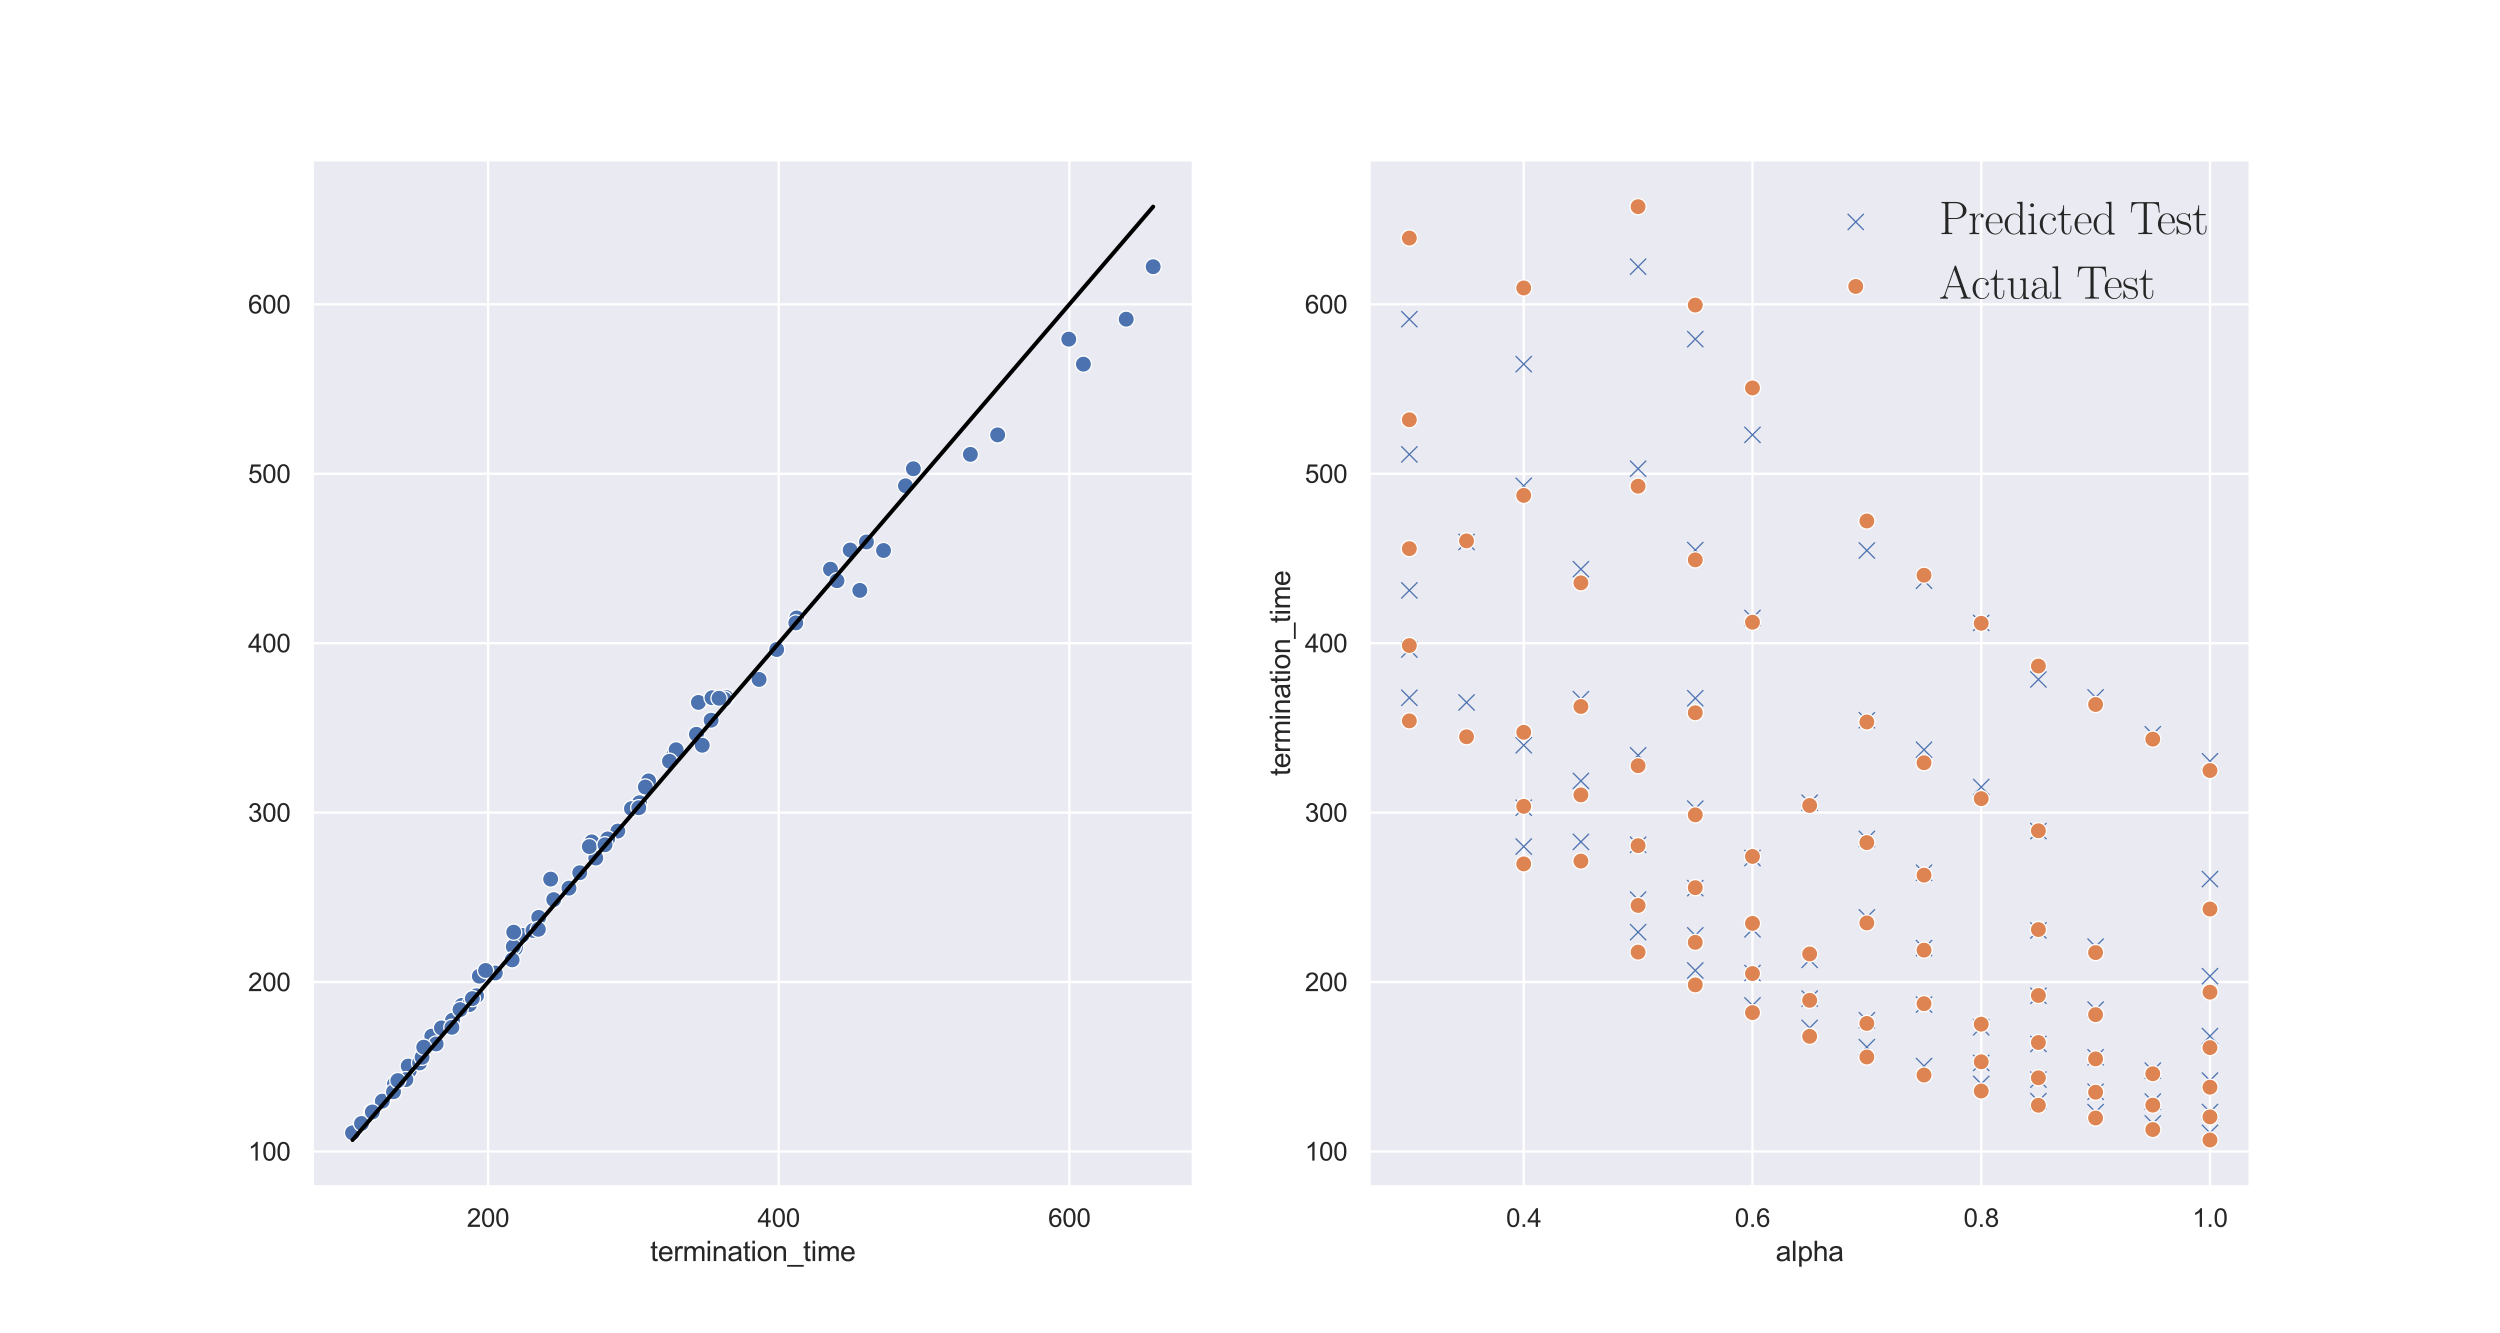 <?xml version="1.0" encoding="utf-8" standalone="no"?>
<!DOCTYPE svg PUBLIC "-//W3C//DTD SVG 1.1//EN"
  "http://www.w3.org/Graphics/SVG/1.1/DTD/svg11.dtd">
<svg xmlns:xlink="http://www.w3.org/1999/xlink" width="1080pt" height="576pt" viewBox="0 0 1080 576" xmlns="http://www.w3.org/2000/svg" version="1.1">
 <defs>
  <style type="text/css">*{stroke-linejoin: round; stroke-linecap: butt}</style>
 </defs>
 <g id="figure_1">
  <g id="patch_1">
   <path d="M 0 576 
L 1080 576 
L 1080 0 
L 0 0 
z
" style="fill: #ffffff"/>
  </g>
  <g id="axes_1">
   <g id="patch_2">
    <path d="M 135 512.64 
L 515.455 512.64 
L 515.455 69.12 
L 135 69.12 
z
" style="fill: #eaeaf2"/>
   </g>
   <g id="matplotlib.axis_1">
    <g id="xtick_1">
     <g id="line2d_1">
      <path d="M 210.833 512.64 
L 210.833 69.12 
" clip-path="url(#p8044cfd8dd)" style="fill: none; stroke: #ffffff; stroke-linecap: round"/>
     </g>
     <g id="text_1">
      <!-- 200 -->
      <g style="fill: #262626" transform="translate(201.657 530.014) scale(0.11 -0.11)">
       <defs>
        <path id="ArialMT-32" d="M 3222 541 
L 3222 0 
L 194 0 
Q 188 203 259 391 
Q 375 700 629 1000 
Q 884 1300 1366 1694 
Q 2113 2306 2375 2664 
Q 2638 3022 2638 3341 
Q 2638 3675 2398 3904 
Q 2159 4134 1775 4134 
Q 1369 4134 1125 3890 
Q 881 3647 878 3216 
L 300 3275 
Q 359 3922 746 4261 
Q 1134 4600 1788 4600 
Q 2447 4600 2831 4234 
Q 3216 3869 3216 3328 
Q 3216 3053 3103 2787 
Q 2991 2522 2730 2228 
Q 2469 1934 1863 1422 
Q 1356 997 1212 845 
Q 1069 694 975 541 
L 3222 541 
z
" transform="scale(0.016)"/>
        <path id="ArialMT-30" d="M 266 2259 
Q 266 3072 433 3567 
Q 600 4063 929 4331 
Q 1259 4600 1759 4600 
Q 2128 4600 2406 4451 
Q 2684 4303 2865 4023 
Q 3047 3744 3150 3342 
Q 3253 2941 3253 2259 
Q 3253 1453 3087 958 
Q 2922 463 2592 192 
Q 2263 -78 1759 -78 
Q 1097 -78 719 397 
Q 266 969 266 2259 
z
M 844 2259 
Q 844 1131 1108 757 
Q 1372 384 1759 384 
Q 2147 384 2411 759 
Q 2675 1134 2675 2259 
Q 2675 3391 2411 3762 
Q 2147 4134 1753 4134 
Q 1366 4134 1134 3806 
Q 844 3388 844 2259 
z
" transform="scale(0.016)"/>
       </defs>
       <use xlink:href="#ArialMT-32"/>
       <use xlink:href="#ArialMT-30" x="55.615"/>
       <use xlink:href="#ArialMT-30" x="111.23"/>
      </g>
     </g>
    </g>
    <g id="xtick_2">
     <g id="line2d_2">
      <path d="M 336.401 512.64 
L 336.401 69.12 
" clip-path="url(#p8044cfd8dd)" style="fill: none; stroke: #ffffff; stroke-linecap: round"/>
     </g>
     <g id="text_2">
      <!-- 400 -->
      <g style="fill: #262626" transform="translate(327.226 530.014) scale(0.11 -0.11)">
       <defs>
        <path id="ArialMT-34" d="M 2069 0 
L 2069 1097 
L 81 1097 
L 81 1613 
L 2172 4581 
L 2631 4581 
L 2631 1613 
L 3250 1613 
L 3250 1097 
L 2631 1097 
L 2631 0 
L 2069 0 
z
M 2069 1613 
L 2069 3678 
L 634 1613 
L 2069 1613 
z
" transform="scale(0.016)"/>
       </defs>
       <use xlink:href="#ArialMT-34"/>
       <use xlink:href="#ArialMT-30" x="55.615"/>
       <use xlink:href="#ArialMT-30" x="111.23"/>
      </g>
     </g>
    </g>
    <g id="xtick_3">
     <g id="line2d_3">
      <path d="M 461.97 512.64 
L 461.97 69.12 
" clip-path="url(#p8044cfd8dd)" style="fill: none; stroke: #ffffff; stroke-linecap: round"/>
     </g>
     <g id="text_3">
      <!-- 600 -->
      <g style="fill: #262626" transform="translate(452.795 530.014) scale(0.11 -0.11)">
       <defs>
        <path id="ArialMT-36" d="M 3184 3459 
L 2625 3416 
Q 2550 3747 2413 3897 
Q 2184 4138 1850 4138 
Q 1581 4138 1378 3988 
Q 1113 3794 959 3422 
Q 806 3050 800 2363 
Q 1003 2672 1297 2822 
Q 1591 2972 1913 2972 
Q 2475 2972 2870 2558 
Q 3266 2144 3266 1488 
Q 3266 1056 3080 686 
Q 2894 316 2569 119 
Q 2244 -78 1831 -78 
Q 1128 -78 684 439 
Q 241 956 241 2144 
Q 241 3472 731 4075 
Q 1159 4600 1884 4600 
Q 2425 4600 2770 4297 
Q 3116 3994 3184 3459 
z
M 888 1484 
Q 888 1194 1011 928 
Q 1134 663 1356 523 
Q 1578 384 1822 384 
Q 2178 384 2434 671 
Q 2691 959 2691 1453 
Q 2691 1928 2437 2201 
Q 2184 2475 1800 2475 
Q 1419 2475 1153 2201 
Q 888 1928 888 1484 
z
" transform="scale(0.016)"/>
       </defs>
       <use xlink:href="#ArialMT-36"/>
       <use xlink:href="#ArialMT-30" x="55.615"/>
       <use xlink:href="#ArialMT-30" x="111.23"/>
      </g>
     </g>
    </g>
    <g id="text_4">
     <!-- termination_time -->
     <g style="fill: #262626" transform="translate(280.878 544.789) scale(0.12 -0.12)">
      <defs>
       <path id="ArialMT-74" d="M 1650 503 
L 1731 6 
Q 1494 -44 1306 -44 
Q 1000 -44 831 53 
Q 663 150 594 308 
Q 525 466 525 972 
L 525 2881 
L 113 2881 
L 113 3319 
L 525 3319 
L 525 4141 
L 1084 4478 
L 1084 3319 
L 1650 3319 
L 1650 2881 
L 1084 2881 
L 1084 941 
Q 1084 700 1114 631 
Q 1144 563 1211 522 
Q 1278 481 1403 481 
Q 1497 481 1650 503 
z
" transform="scale(0.016)"/>
       <path id="ArialMT-65" d="M 2694 1069 
L 3275 997 
Q 3138 488 2766 206 
Q 2394 -75 1816 -75 
Q 1088 -75 661 373 
Q 234 822 234 1631 
Q 234 2469 665 2931 
Q 1097 3394 1784 3394 
Q 2450 3394 2872 2941 
Q 3294 2488 3294 1666 
Q 3294 1616 3291 1516 
L 816 1516 
Q 847 969 1125 678 
Q 1403 388 1819 388 
Q 2128 388 2347 550 
Q 2566 713 2694 1069 
z
M 847 1978 
L 2700 1978 
Q 2663 2397 2488 2606 
Q 2219 2931 1791 2931 
Q 1403 2931 1139 2672 
Q 875 2413 847 1978 
z
" transform="scale(0.016)"/>
       <path id="ArialMT-72" d="M 416 0 
L 416 3319 
L 922 3319 
L 922 2816 
Q 1116 3169 1280 3281 
Q 1444 3394 1641 3394 
Q 1925 3394 2219 3213 
L 2025 2691 
Q 1819 2813 1613 2813 
Q 1428 2813 1281 2702 
Q 1134 2591 1072 2394 
Q 978 2094 978 1738 
L 978 0 
L 416 0 
z
" transform="scale(0.016)"/>
       <path id="ArialMT-6d" d="M 422 0 
L 422 3319 
L 925 3319 
L 925 2853 
Q 1081 3097 1340 3245 
Q 1600 3394 1931 3394 
Q 2300 3394 2536 3241 
Q 2772 3088 2869 2813 
Q 3263 3394 3894 3394 
Q 4388 3394 4653 3120 
Q 4919 2847 4919 2278 
L 4919 0 
L 4359 0 
L 4359 2091 
Q 4359 2428 4304 2576 
Q 4250 2725 4106 2815 
Q 3963 2906 3769 2906 
Q 3419 2906 3187 2673 
Q 2956 2441 2956 1928 
L 2956 0 
L 2394 0 
L 2394 2156 
Q 2394 2531 2256 2718 
Q 2119 2906 1806 2906 
Q 1569 2906 1367 2781 
Q 1166 2656 1075 2415 
Q 984 2175 984 1722 
L 984 0 
L 422 0 
z
" transform="scale(0.016)"/>
       <path id="ArialMT-69" d="M 425 3934 
L 425 4581 
L 988 4581 
L 988 3934 
L 425 3934 
z
M 425 0 
L 425 3319 
L 988 3319 
L 988 0 
L 425 0 
z
" transform="scale(0.016)"/>
       <path id="ArialMT-6e" d="M 422 0 
L 422 3319 
L 928 3319 
L 928 2847 
Q 1294 3394 1984 3394 
Q 2284 3394 2536 3286 
Q 2788 3178 2913 3003 
Q 3038 2828 3088 2588 
Q 3119 2431 3119 2041 
L 3119 0 
L 2556 0 
L 2556 2019 
Q 2556 2363 2490 2533 
Q 2425 2703 2258 2804 
Q 2091 2906 1866 2906 
Q 1506 2906 1245 2678 
Q 984 2450 984 1813 
L 984 0 
L 422 0 
z
" transform="scale(0.016)"/>
       <path id="ArialMT-61" d="M 2588 409 
Q 2275 144 1986 34 
Q 1697 -75 1366 -75 
Q 819 -75 525 192 
Q 231 459 231 875 
Q 231 1119 342 1320 
Q 453 1522 633 1644 
Q 813 1766 1038 1828 
Q 1203 1872 1538 1913 
Q 2219 1994 2541 2106 
Q 2544 2222 2544 2253 
Q 2544 2597 2384 2738 
Q 2169 2928 1744 2928 
Q 1347 2928 1158 2789 
Q 969 2650 878 2297 
L 328 2372 
Q 403 2725 575 2942 
Q 747 3159 1072 3276 
Q 1397 3394 1825 3394 
Q 2250 3394 2515 3294 
Q 2781 3194 2906 3042 
Q 3031 2891 3081 2659 
Q 3109 2516 3109 2141 
L 3109 1391 
Q 3109 606 3145 398 
Q 3181 191 3288 0 
L 2700 0 
Q 2613 175 2588 409 
z
M 2541 1666 
Q 2234 1541 1622 1453 
Q 1275 1403 1131 1340 
Q 988 1278 909 1158 
Q 831 1038 831 891 
Q 831 666 1001 516 
Q 1172 366 1500 366 
Q 1825 366 2078 508 
Q 2331 650 2450 897 
Q 2541 1088 2541 1459 
L 2541 1666 
z
" transform="scale(0.016)"/>
       <path id="ArialMT-6f" d="M 213 1659 
Q 213 2581 725 3025 
Q 1153 3394 1769 3394 
Q 2453 3394 2887 2945 
Q 3322 2497 3322 1706 
Q 3322 1066 3130 698 
Q 2938 331 2570 128 
Q 2203 -75 1769 -75 
Q 1072 -75 642 372 
Q 213 819 213 1659 
z
M 791 1659 
Q 791 1022 1069 705 
Q 1347 388 1769 388 
Q 2188 388 2466 706 
Q 2744 1025 2744 1678 
Q 2744 2294 2464 2611 
Q 2184 2928 1769 2928 
Q 1347 2928 1069 2612 
Q 791 2297 791 1659 
z
" transform="scale(0.016)"/>
       <path id="ArialMT-5f" d="M -97 -1272 
L -97 -866 
L 3631 -866 
L 3631 -1272 
L -97 -1272 
z
" transform="scale(0.016)"/>
      </defs>
      <use xlink:href="#ArialMT-74"/>
      <use xlink:href="#ArialMT-65" x="27.783"/>
      <use xlink:href="#ArialMT-72" x="83.398"/>
      <use xlink:href="#ArialMT-6d" x="116.699"/>
      <use xlink:href="#ArialMT-69" x="200"/>
      <use xlink:href="#ArialMT-6e" x="222.217"/>
      <use xlink:href="#ArialMT-61" x="277.832"/>
      <use xlink:href="#ArialMT-74" x="333.447"/>
      <use xlink:href="#ArialMT-69" x="361.23"/>
      <use xlink:href="#ArialMT-6f" x="383.447"/>
      <use xlink:href="#ArialMT-6e" x="439.062"/>
      <use xlink:href="#ArialMT-5f" x="494.678"/>
      <use xlink:href="#ArialMT-74" x="550.293"/>
      <use xlink:href="#ArialMT-69" x="578.076"/>
      <use xlink:href="#ArialMT-6d" x="600.293"/>
      <use xlink:href="#ArialMT-65" x="683.594"/>
     </g>
    </g>
   </g>
   <g id="matplotlib.axis_2">
    <g id="ytick_1">
     <g id="line2d_4">
      <path d="M 135 497.429 
L 515.455 497.429 
" clip-path="url(#p8044cfd8dd)" style="fill: none; stroke: #ffffff; stroke-linecap: round"/>
     </g>
     <g id="text_5">
      <!-- 100 -->
      <g style="fill: #262626" transform="translate(107.149 501.366) scale(0.11 -0.11)">
       <defs>
        <path id="ArialMT-31" d="M 2384 0 
L 1822 0 
L 1822 3584 
Q 1619 3391 1289 3197 
Q 959 3003 697 2906 
L 697 3450 
Q 1169 3672 1522 3987 
Q 1875 4303 2022 4600 
L 2384 4600 
L 2384 0 
z
" transform="scale(0.016)"/>
       </defs>
       <use xlink:href="#ArialMT-31"/>
       <use xlink:href="#ArialMT-30" x="55.615"/>
       <use xlink:href="#ArialMT-30" x="111.23"/>
      </g>
     </g>
    </g>
    <g id="ytick_2">
     <g id="line2d_5">
      <path d="M 135 424.237 
L 515.455 424.237 
" clip-path="url(#p8044cfd8dd)" style="fill: none; stroke: #ffffff; stroke-linecap: round"/>
     </g>
     <g id="text_6">
      <!-- 200 -->
      <g style="fill: #262626" transform="translate(107.149 428.174) scale(0.11 -0.11)">
       <use xlink:href="#ArialMT-32"/>
       <use xlink:href="#ArialMT-30" x="55.615"/>
       <use xlink:href="#ArialMT-30" x="111.23"/>
      </g>
     </g>
    </g>
    <g id="ytick_3">
     <g id="line2d_6">
      <path d="M 135 351.045 
L 515.455 351.045 
" clip-path="url(#p8044cfd8dd)" style="fill: none; stroke: #ffffff; stroke-linecap: round"/>
     </g>
     <g id="text_7">
      <!-- 300 -->
      <g style="fill: #262626" transform="translate(107.149 354.982) scale(0.11 -0.11)">
       <defs>
        <path id="ArialMT-33" d="M 269 1209 
L 831 1284 
Q 928 806 1161 595 
Q 1394 384 1728 384 
Q 2125 384 2398 659 
Q 2672 934 2672 1341 
Q 2672 1728 2419 1979 
Q 2166 2231 1775 2231 
Q 1616 2231 1378 2169 
L 1441 2663 
Q 1497 2656 1531 2656 
Q 1891 2656 2178 2843 
Q 2466 3031 2466 3422 
Q 2466 3731 2256 3934 
Q 2047 4138 1716 4138 
Q 1388 4138 1169 3931 
Q 950 3725 888 3313 
L 325 3413 
Q 428 3978 793 4289 
Q 1159 4600 1703 4600 
Q 2078 4600 2393 4439 
Q 2709 4278 2876 4000 
Q 3044 3722 3044 3409 
Q 3044 3113 2884 2869 
Q 2725 2625 2413 2481 
Q 2819 2388 3044 2092 
Q 3269 1797 3269 1353 
Q 3269 753 2831 336 
Q 2394 -81 1725 -81 
Q 1122 -81 723 278 
Q 325 638 269 1209 
z
" transform="scale(0.016)"/>
       </defs>
       <use xlink:href="#ArialMT-33"/>
       <use xlink:href="#ArialMT-30" x="55.615"/>
       <use xlink:href="#ArialMT-30" x="111.23"/>
      </g>
     </g>
    </g>
    <g id="ytick_4">
     <g id="line2d_7">
      <path d="M 135 277.854 
L 515.455 277.854 
" clip-path="url(#p8044cfd8dd)" style="fill: none; stroke: #ffffff; stroke-linecap: round"/>
     </g>
     <g id="text_8">
      <!-- 400 -->
      <g style="fill: #262626" transform="translate(107.149 281.79) scale(0.11 -0.11)">
       <use xlink:href="#ArialMT-34"/>
       <use xlink:href="#ArialMT-30" x="55.615"/>
       <use xlink:href="#ArialMT-30" x="111.23"/>
      </g>
     </g>
    </g>
    <g id="ytick_5">
     <g id="line2d_8">
      <path d="M 135 204.662 
L 515.455 204.662 
" clip-path="url(#p8044cfd8dd)" style="fill: none; stroke: #ffffff; stroke-linecap: round"/>
     </g>
     <g id="text_9">
      <!-- 500 -->
      <g style="fill: #262626" transform="translate(107.149 208.598) scale(0.11 -0.11)">
       <defs>
        <path id="ArialMT-35" d="M 266 1200 
L 856 1250 
Q 922 819 1161 601 
Q 1400 384 1738 384 
Q 2144 384 2425 690 
Q 2706 997 2706 1503 
Q 2706 1984 2436 2262 
Q 2166 2541 1728 2541 
Q 1456 2541 1237 2417 
Q 1019 2294 894 2097 
L 366 2166 
L 809 4519 
L 3088 4519 
L 3088 3981 
L 1259 3981 
L 1013 2750 
Q 1425 3038 1878 3038 
Q 2478 3038 2890 2622 
Q 3303 2206 3303 1553 
Q 3303 931 2941 478 
Q 2500 -78 1738 -78 
Q 1113 -78 717 272 
Q 322 622 266 1200 
z
" transform="scale(0.016)"/>
       </defs>
       <use xlink:href="#ArialMT-35"/>
       <use xlink:href="#ArialMT-30" x="55.615"/>
       <use xlink:href="#ArialMT-30" x="111.23"/>
      </g>
     </g>
    </g>
    <g id="ytick_6">
     <g id="line2d_9">
      <path d="M 135 131.47 
L 515.455 131.47 
" clip-path="url(#p8044cfd8dd)" style="fill: none; stroke: #ffffff; stroke-linecap: round"/>
     </g>
     <g id="text_10">
      <!-- 600 -->
      <g style="fill: #262626" transform="translate(107.149 135.407) scale(0.11 -0.11)">
       <use xlink:href="#ArialMT-36"/>
       <use xlink:href="#ArialMT-30" x="55.615"/>
       <use xlink:href="#ArialMT-30" x="111.23"/>
      </g>
     </g>
    </g>
   </g>
   <g id="PathCollection_1">
    <defs>
     <path id="m4ca769e4bb" d="M 0 3.5 
C 0.928 3.5 1.819 3.131 2.475 2.475 
C 3.131 1.819 3.5 0.928 3.5 0 
C 3.5 -0.928 3.131 -1.819 2.475 -2.475 
C 1.819 -3.131 0.928 -3.5 0 -3.5 
C -0.928 -3.5 -1.819 -3.131 -2.475 -2.475 
C -3.131 -1.819 -3.5 -0.928 -3.5 0 
C -3.5 0.928 -3.131 1.819 -2.475 2.475 
C -1.819 3.131 -0.928 3.5 0 3.5 
z
" style="stroke: #ffffff; stroke-width: 0.56"/>
    </defs>
    <g clip-path="url(#p8044cfd8dd)">
     <use xlink:href="#m4ca769e4bb" x="335.528" y="280.59" style="fill: #4c72b0; stroke: #ffffff; stroke-width: 0.56"/>
     <use xlink:href="#m4ca769e4bb" x="199.505" y="434.342" style="fill: #4c72b0; stroke: #ffffff; stroke-width: 0.56"/>
     <use xlink:href="#m4ca769e4bb" x="374.313" y="234.128" style="fill: #4c72b0; stroke: #ffffff; stroke-width: 0.56"/>
     <use xlink:href="#m4ca769e4bb" x="176.839" y="462.514" style="fill: #4c72b0; stroke: #ffffff; stroke-width: 0.56"/>
     <use xlink:href="#m4ca769e4bb" x="301.715" y="303.455" style="fill: #4c72b0; stroke: #ffffff; stroke-width: 0.56"/>
     <use xlink:href="#m4ca769e4bb" x="250.445" y="377.017" style="fill: #4c72b0; stroke: #ffffff; stroke-width: 0.56"/>
     <use xlink:href="#m4ca769e4bb" x="371.438" y="255.05" style="fill: #4c72b0; stroke: #ffffff; stroke-width: 0.56"/>
     <use xlink:href="#m4ca769e4bb" x="391.167" y="209.866" style="fill: #4c72b0; stroke: #ffffff; stroke-width: 0.56"/>
     <use xlink:href="#m4ca769e4bb" x="307.609" y="301.441" style="fill: #4c72b0; stroke: #ffffff; stroke-width: 0.56"/>
     <use xlink:href="#m4ca769e4bb" x="266.888" y="359.016" style="fill: #4c72b0; stroke: #ffffff; stroke-width: 0.56"/>
     <use xlink:href="#m4ca769e4bb" x="165.214" y="475.883" style="fill: #4c72b0; stroke: #ffffff; stroke-width: 0.56"/>
     <use xlink:href="#m4ca769e4bb" x="313.679" y="301.276" style="fill: #4c72b0; stroke: #ffffff; stroke-width: 0.56"/>
     <use xlink:href="#m4ca769e4bb" x="222.65" y="409.587" style="fill: #4c72b0; stroke: #ffffff; stroke-width: 0.56"/>
     <use xlink:href="#m4ca769e4bb" x="160.448" y="480.431" style="fill: #4c72b0; stroke: #ffffff; stroke-width: 0.56"/>
     <use xlink:href="#m4ca769e4bb" x="195.487" y="440.747" style="fill: #4c72b0; stroke: #ffffff; stroke-width: 0.56"/>
     <use xlink:href="#m4ca769e4bb" x="255.651" y="363.68" style="fill: #4c72b0; stroke: #ffffff; stroke-width: 0.56"/>
     <use xlink:href="#m4ca769e4bb" x="239.207" y="388.634" style="fill: #4c72b0; stroke: #ffffff; stroke-width: 0.56"/>
     <use xlink:href="#m4ca769e4bb" x="232.735" y="396.296" style="fill: #4c72b0; stroke: #ffffff; stroke-width: 0.56"/>
     <use xlink:href="#m4ca769e4bb" x="280.186" y="337.344" style="fill: #4c72b0; stroke: #ffffff; stroke-width: 0.56"/>
     <use xlink:href="#m4ca769e4bb" x="225.534" y="404.084" style="fill: #4c72b0; stroke: #ffffff; stroke-width: 0.56"/>
     <use xlink:href="#m4ca769e4bb" x="430.985" y="187.868" style="fill: #4c72b0; stroke: #ffffff; stroke-width: 0.56"/>
     <use xlink:href="#m4ca769e4bb" x="176.353" y="460.533" style="fill: #4c72b0; stroke: #ffffff; stroke-width: 0.56"/>
     <use xlink:href="#m4ca769e4bb" x="262.508" y="362.414" style="fill: #4c72b0; stroke: #ffffff; stroke-width: 0.56"/>
     <use xlink:href="#m4ca769e4bb" x="152.293" y="489.385" style="fill: #4c72b0; stroke: #ffffff; stroke-width: 0.56"/>
     <use xlink:href="#m4ca769e4bb" x="165.168" y="475.692" style="fill: #4c72b0; stroke: #ffffff; stroke-width: 0.56"/>
     <use xlink:href="#m4ca769e4bb" x="312.951" y="302.042" style="fill: #4c72b0; stroke: #ffffff; stroke-width: 0.56"/>
     <use xlink:href="#m4ca769e4bb" x="156.175" y="485.336" style="fill: #4c72b0; stroke: #ffffff; stroke-width: 0.56"/>
     <use xlink:href="#m4ca769e4bb" x="290.989" y="326.308" style="fill: #4c72b0; stroke: #ffffff; stroke-width: 0.56"/>
     <use xlink:href="#m4ca769e4bb" x="300.843" y="317.199" style="fill: #4c72b0; stroke: #ffffff; stroke-width: 0.56"/>
     <use xlink:href="#m4ca769e4bb" x="381.683" y="237.814" style="fill: #4c72b0; stroke: #ffffff; stroke-width: 0.56"/>
     <use xlink:href="#m4ca769e4bb" x="230.275" y="401.946" style="fill: #4c72b0; stroke: #ffffff; stroke-width: 0.56"/>
     <use xlink:href="#m4ca769e4bb" x="358.759" y="245.887" style="fill: #4c72b0; stroke: #ffffff; stroke-width: 0.56"/>
     <use xlink:href="#m4ca769e4bb" x="498.161" y="115.213" style="fill: #4c72b0; stroke: #ffffff; stroke-width: 0.56"/>
     <use xlink:href="#m4ca769e4bb" x="394.57" y="202.496" style="fill: #4c72b0; stroke: #ffffff; stroke-width: 0.56"/>
     <use xlink:href="#m4ca769e4bb" x="307.205" y="311.132" style="fill: #4c72b0; stroke: #ffffff; stroke-width: 0.56"/>
     <use xlink:href="#m4ca769e4bb" x="205.851" y="430.167" style="fill: #4c72b0; stroke: #ffffff; stroke-width: 0.56"/>
     <use xlink:href="#m4ca769e4bb" x="278.792" y="339.993" style="fill: #4c72b0; stroke: #ffffff; stroke-width: 0.56"/>
     <use xlink:href="#m4ca769e4bb" x="303.372" y="321.952" style="fill: #4c72b0; stroke: #ffffff; stroke-width: 0.56"/>
     <use xlink:href="#m4ca769e4bb" x="419.202" y="196.298" style="fill: #4c72b0; stroke: #ffffff; stroke-width: 0.56"/>
     <use xlink:href="#m4ca769e4bb" x="175.344" y="466.392" style="fill: #4c72b0; stroke: #ffffff; stroke-width: 0.56"/>
     <use xlink:href="#m4ca769e4bb" x="186.54" y="447.601" style="fill: #4c72b0; stroke: #ffffff; stroke-width: 0.56"/>
     <use xlink:href="#m4ca769e4bb" x="221.745" y="408.951" style="fill: #4c72b0; stroke: #ffffff; stroke-width: 0.56"/>
     <use xlink:href="#m4ca769e4bb" x="276.261" y="346.775" style="fill: #4c72b0; stroke: #ffffff; stroke-width: 0.56"/>
     <use xlink:href="#m4ca769e4bb" x="272.786" y="349.327" style="fill: #4c72b0; stroke: #ffffff; stroke-width: 0.56"/>
     <use xlink:href="#m4ca769e4bb" x="221.92" y="402.702" style="fill: #4c72b0; stroke: #ffffff; stroke-width: 0.56"/>
     <use xlink:href="#m4ca769e4bb" x="190.702" y="444.062" style="fill: #4c72b0; stroke: #ffffff; stroke-width: 0.56"/>
     <use xlink:href="#m4ca769e4bb" x="344.168" y="266.962" style="fill: #4c72b0; stroke: #ffffff; stroke-width: 0.56"/>
     <use xlink:href="#m4ca769e4bb" x="160.864" y="480.385" style="fill: #4c72b0; stroke: #ffffff; stroke-width: 0.56"/>
     <use xlink:href="#m4ca769e4bb" x="367.276" y="237.616" style="fill: #4c72b0; stroke: #ffffff; stroke-width: 0.56"/>
     <use xlink:href="#m4ca769e4bb" x="207.079" y="421.713" style="fill: #4c72b0; stroke: #ffffff; stroke-width: 0.56"/>
     <use xlink:href="#m4ca769e4bb" x="461.703" y="146.513" style="fill: #4c72b0; stroke: #ffffff; stroke-width: 0.56"/>
     <use xlink:href="#m4ca769e4bb" x="292.101" y="323.889" style="fill: #4c72b0; stroke: #ffffff; stroke-width: 0.56"/>
     <use xlink:href="#m4ca769e4bb" x="310.613" y="301.634" style="fill: #4c72b0; stroke: #ffffff; stroke-width: 0.56"/>
     <use xlink:href="#m4ca769e4bb" x="257.38" y="370.676" style="fill: #4c72b0; stroke: #ffffff; stroke-width: 0.56"/>
     <use xlink:href="#m4ca769e4bb" x="181.278" y="459.181" style="fill: #4c72b0; stroke: #ffffff; stroke-width: 0.56"/>
     <use xlink:href="#m4ca769e4bb" x="245.803" y="383.677" style="fill: #4c72b0; stroke: #ffffff; stroke-width: 0.56"/>
     <use xlink:href="#m4ca769e4bb" x="486.524" y="137.889" style="fill: #4c72b0; stroke: #ffffff; stroke-width: 0.56"/>
     <use xlink:href="#m4ca769e4bb" x="254.605" y="365.72" style="fill: #4c72b0; stroke: #ffffff; stroke-width: 0.56"/>
     <use xlink:href="#m4ca769e4bb" x="170.448" y="468.258" style="fill: #4c72b0; stroke: #ffffff; stroke-width: 0.56"/>
     <use xlink:href="#m4ca769e4bb" x="182.348" y="456.746" style="fill: #4c72b0; stroke: #ffffff; stroke-width: 0.56"/>
     <use xlink:href="#m4ca769e4bb" x="343.774" y="269.101" style="fill: #4c72b0; stroke: #ffffff; stroke-width: 0.56"/>
     <use xlink:href="#m4ca769e4bb" x="169.998" y="471.635" style="fill: #4c72b0; stroke: #ffffff; stroke-width: 0.56"/>
     <use xlink:href="#m4ca769e4bb" x="202.812" y="433.992" style="fill: #4c72b0; stroke: #ffffff; stroke-width: 0.56"/>
     <use xlink:href="#m4ca769e4bb" x="275.948" y="348.941" style="fill: #4c72b0; stroke: #ffffff; stroke-width: 0.56"/>
     <use xlink:href="#m4ca769e4bb" x="188.417" y="450.983" style="fill: #4c72b0; stroke: #ffffff; stroke-width: 0.56"/>
     <use xlink:href="#m4ca769e4bb" x="232.565" y="401.468" style="fill: #4c72b0; stroke: #ffffff; stroke-width: 0.56"/>
     <use xlink:href="#m4ca769e4bb" x="213.973" y="420.335" style="fill: #4c72b0; stroke: #ffffff; stroke-width: 0.56"/>
     <use xlink:href="#m4ca769e4bb" x="183.054" y="452.369" style="fill: #4c72b0; stroke: #ffffff; stroke-width: 0.56"/>
     <use xlink:href="#m4ca769e4bb" x="327.926" y="293.52" style="fill: #4c72b0; stroke: #ffffff; stroke-width: 0.56"/>
     <use xlink:href="#m4ca769e4bb" x="221.24" y="414.663" style="fill: #4c72b0; stroke: #ffffff; stroke-width: 0.56"/>
     <use xlink:href="#m4ca769e4bb" x="237.884" y="379.769" style="fill: #4c72b0; stroke: #ffffff; stroke-width: 0.56"/>
     <use xlink:href="#m4ca769e4bb" x="204.059" y="431.393" style="fill: #4c72b0; stroke: #ffffff; stroke-width: 0.56"/>
     <use xlink:href="#m4ca769e4bb" x="289.222" y="328.861" style="fill: #4c72b0; stroke: #ffffff; stroke-width: 0.56"/>
     <use xlink:href="#m4ca769e4bb" x="209.776" y="419.244" style="fill: #4c72b0; stroke: #ffffff; stroke-width: 0.56"/>
     <use xlink:href="#m4ca769e4bb" x="261.374" y="364.937" style="fill: #4c72b0; stroke: #ffffff; stroke-width: 0.56"/>
     <use xlink:href="#m4ca769e4bb" x="198.742" y="436.142" style="fill: #4c72b0; stroke: #ffffff; stroke-width: 0.56"/>
     <use xlink:href="#m4ca769e4bb" x="195.215" y="443.794" style="fill: #4c72b0; stroke: #ffffff; stroke-width: 0.56"/>
     <use xlink:href="#m4ca769e4bb" x="468.03" y="157.317" style="fill: #4c72b0; stroke: #ffffff; stroke-width: 0.56"/>
     <use xlink:href="#m4ca769e4bb" x="171.865" y="466.817" style="fill: #4c72b0; stroke: #ffffff; stroke-width: 0.56"/>
     <use xlink:href="#m4ca769e4bb" x="361.577" y="250.871" style="fill: #4c72b0; stroke: #ffffff; stroke-width: 0.56"/>
    </g>
   </g>
   <g id="line2d_10">
    <path d="M 335.528 278.871 
L 199.505 437.442 
L 374.313 233.658 
L 176.839 463.865 
L 301.715 318.29 
L 250.445 378.058 
L 371.438 237.01 
L 391.167 214.01 
L 307.609 311.418 
L 266.888 358.889 
L 165.214 477.417 
L 313.679 304.342 
L 222.65 410.46 
L 160.448 482.973 
L 195.487 442.126 
L 255.651 371.99 
L 239.207 391.159 
L 232.735 398.705 
L 280.186 343.388 
L 225.534 407.099 
L 430.985 167.592 
L 176.353 464.432 
L 262.508 363.996 
L 152.293 492.48 
L 165.168 477.472 
L 312.951 305.191 
L 156.175 487.955 
L 290.989 330.794 
L 300.843 319.306 
L 381.683 225.066 
L 230.275 401.571 
L 358.759 251.79 
L 498.161 89.28 
L 394.57 210.043 
L 307.205 311.889 
L 205.851 430.044 
L 278.792 345.012 
L 303.372 316.358 
L 419.202 181.328 
L 175.344 465.609 
L 186.54 452.557 
L 221.745 411.516 
L 276.261 347.963 
L 272.786 352.014 
L 221.92 411.312 
L 190.702 447.705 
L 344.168 268.799 
L 160.864 482.488 
L 367.276 241.862 
L 207.079 428.613 
L 461.703 131.782 
L 292.101 329.497 
L 310.613 307.917 
L 257.38 369.974 
L 181.278 458.691 
L 245.803 383.47 
L 486.524 102.846 
L 254.605 373.209 
L 170.448 471.316 
L 182.348 457.443 
L 343.774 269.259 
L 169.998 471.84 
L 202.812 433.587 
L 275.948 348.329 
L 188.417 450.369 
L 232.565 398.902 
L 213.973 420.576 
L 183.054 456.62 
L 327.926 287.734 
L 221.24 412.105 
L 237.884 392.702 
L 204.059 432.133 
L 289.222 332.854 
L 209.776 425.468 
L 261.374 365.317 
L 198.742 438.332 
L 195.215 442.443 
L 468.03 124.406 
L 171.865 469.664 
L 361.577 248.504 
" clip-path="url(#p8044cfd8dd)" style="fill: none; stroke: #000000; stroke-width: 1.75; stroke-linecap: round"/>
   </g>
   <g id="patch_3">
    <path d="M 135 512.64 
L 135 69.12 
" style="fill: none; stroke: #ffffff; stroke-width: 1.25; stroke-linejoin: miter; stroke-linecap: square"/>
   </g>
   <g id="patch_4">
    <path d="M 515.455 512.64 
L 515.455 69.12 
" style="fill: none; stroke: #ffffff; stroke-width: 1.25; stroke-linejoin: miter; stroke-linecap: square"/>
   </g>
   <g id="patch_5">
    <path d="M 135 512.64 
L 515.455 512.64 
" style="fill: none; stroke: #ffffff; stroke-width: 1.25; stroke-linejoin: miter; stroke-linecap: square"/>
   </g>
   <g id="patch_6">
    <path d="M 135 69.12 
L 515.455 69.12 
" style="fill: none; stroke: #ffffff; stroke-width: 1.25; stroke-linejoin: miter; stroke-linecap: square"/>
   </g>
  </g>
  <g id="axes_2">
   <g id="patch_7">
    <path d="M 591.545 512.64 
L 972 512.64 
L 972 69.12 
L 591.545 69.12 
z
" style="fill: #eaeaf2"/>
   </g>
   <g id="matplotlib.axis_3">
    <g id="xtick_4">
     <g id="line2d_11">
      <path d="M 658.249 512.64 
L 658.249 69.12 
" clip-path="url(#pd8c9ea3229)" style="fill: none; stroke: #ffffff; stroke-linecap: round"/>
     </g>
     <g id="text_11">
      <!-- 0.4 -->
      <g style="fill: #262626" transform="translate(650.604 530.014) scale(0.11 -0.11)">
       <defs>
        <path id="ArialMT-2e" d="M 581 0 
L 581 641 
L 1222 641 
L 1222 0 
L 581 0 
z
" transform="scale(0.016)"/>
       </defs>
       <use xlink:href="#ArialMT-30"/>
       <use xlink:href="#ArialMT-2e" x="55.615"/>
       <use xlink:href="#ArialMT-34" x="83.398"/>
      </g>
     </g>
    </g>
    <g id="xtick_5">
     <g id="line2d_12">
      <path d="M 757.068 512.64 
L 757.068 69.12 
" clip-path="url(#pd8c9ea3229)" style="fill: none; stroke: #ffffff; stroke-linecap: round"/>
     </g>
     <g id="text_12">
      <!-- 0.6 -->
      <g style="fill: #262626" transform="translate(749.423 530.014) scale(0.11 -0.11)">
       <use xlink:href="#ArialMT-30"/>
       <use xlink:href="#ArialMT-2e" x="55.615"/>
       <use xlink:href="#ArialMT-36" x="83.398"/>
      </g>
     </g>
    </g>
    <g id="xtick_6">
     <g id="line2d_13">
      <path d="M 855.887 512.64 
L 855.887 69.12 
" clip-path="url(#pd8c9ea3229)" style="fill: none; stroke: #ffffff; stroke-linecap: round"/>
     </g>
     <g id="text_13">
      <!-- 0.8 -->
      <g style="fill: #262626" transform="translate(848.242 530.014) scale(0.11 -0.11)">
       <defs>
        <path id="ArialMT-38" d="M 1131 2484 
Q 781 2613 612 2850 
Q 444 3088 444 3419 
Q 444 3919 803 4259 
Q 1163 4600 1759 4600 
Q 2359 4600 2725 4251 
Q 3091 3903 3091 3403 
Q 3091 3084 2923 2848 
Q 2756 2613 2416 2484 
Q 2838 2347 3058 2040 
Q 3278 1734 3278 1309 
Q 3278 722 2862 322 
Q 2447 -78 1769 -78 
Q 1091 -78 675 323 
Q 259 725 259 1325 
Q 259 1772 486 2073 
Q 713 2375 1131 2484 
z
M 1019 3438 
Q 1019 3113 1228 2906 
Q 1438 2700 1772 2700 
Q 2097 2700 2305 2904 
Q 2513 3109 2513 3406 
Q 2513 3716 2298 3927 
Q 2084 4138 1766 4138 
Q 1444 4138 1231 3931 
Q 1019 3725 1019 3438 
z
M 838 1322 
Q 838 1081 952 856 
Q 1066 631 1291 507 
Q 1516 384 1775 384 
Q 2178 384 2440 643 
Q 2703 903 2703 1303 
Q 2703 1709 2433 1975 
Q 2163 2241 1756 2241 
Q 1359 2241 1098 1978 
Q 838 1716 838 1322 
z
" transform="scale(0.016)"/>
       </defs>
       <use xlink:href="#ArialMT-30"/>
       <use xlink:href="#ArialMT-2e" x="55.615"/>
       <use xlink:href="#ArialMT-38" x="83.398"/>
      </g>
     </g>
    </g>
    <g id="xtick_7">
     <g id="line2d_14">
      <path d="M 954.707 512.64 
L 954.707 69.12 
" clip-path="url(#pd8c9ea3229)" style="fill: none; stroke: #ffffff; stroke-linecap: round"/>
     </g>
     <g id="text_14">
      <!-- 1.0 -->
      <g style="fill: #262626" transform="translate(947.062 530.014) scale(0.11 -0.11)">
       <use xlink:href="#ArialMT-31"/>
       <use xlink:href="#ArialMT-2e" x="55.615"/>
       <use xlink:href="#ArialMT-30" x="83.398"/>
      </g>
     </g>
    </g>
    <g id="text_15">
     <!-- alpha -->
     <g style="fill: #262626" transform="translate(767.093 544.789) scale(0.12 -0.12)">
      <defs>
       <path id="ArialMT-6c" d="M 409 0 
L 409 4581 
L 972 4581 
L 972 0 
L 409 0 
z
" transform="scale(0.016)"/>
       <path id="ArialMT-70" d="M 422 -1272 
L 422 3319 
L 934 3319 
L 934 2888 
Q 1116 3141 1344 3267 
Q 1572 3394 1897 3394 
Q 2322 3394 2647 3175 
Q 2972 2956 3137 2557 
Q 3303 2159 3303 1684 
Q 3303 1175 3120 767 
Q 2938 359 2589 142 
Q 2241 -75 1856 -75 
Q 1575 -75 1351 44 
Q 1128 163 984 344 
L 984 -1272 
L 422 -1272 
z
M 931 1641 
Q 931 1000 1190 694 
Q 1450 388 1819 388 
Q 2194 388 2461 705 
Q 2728 1022 2728 1688 
Q 2728 2322 2467 2637 
Q 2206 2953 1844 2953 
Q 1484 2953 1207 2617 
Q 931 2281 931 1641 
z
" transform="scale(0.016)"/>
       <path id="ArialMT-68" d="M 422 0 
L 422 4581 
L 984 4581 
L 984 2938 
Q 1378 3394 1978 3394 
Q 2347 3394 2619 3248 
Q 2891 3103 3008 2847 
Q 3125 2591 3125 2103 
L 3125 0 
L 2563 0 
L 2563 2103 
Q 2563 2525 2380 2717 
Q 2197 2909 1863 2909 
Q 1613 2909 1392 2779 
Q 1172 2650 1078 2428 
Q 984 2206 984 1816 
L 984 0 
L 422 0 
z
" transform="scale(0.016)"/>
      </defs>
      <use xlink:href="#ArialMT-61"/>
      <use xlink:href="#ArialMT-6c" x="55.615"/>
      <use xlink:href="#ArialMT-70" x="77.832"/>
      <use xlink:href="#ArialMT-68" x="133.447"/>
      <use xlink:href="#ArialMT-61" x="189.062"/>
     </g>
    </g>
   </g>
   <g id="matplotlib.axis_4">
    <g id="ytick_7">
     <g id="line2d_15">
      <path d="M 591.545 497.429 
L 972 497.429 
" clip-path="url(#pd8c9ea3229)" style="fill: none; stroke: #ffffff; stroke-linecap: round"/>
     </g>
     <g id="text_16">
      <!-- 100 -->
      <g style="fill: #262626" transform="translate(563.694 501.366) scale(0.11 -0.11)">
       <use xlink:href="#ArialMT-31"/>
       <use xlink:href="#ArialMT-30" x="55.615"/>
       <use xlink:href="#ArialMT-30" x="111.23"/>
      </g>
     </g>
    </g>
    <g id="ytick_8">
     <g id="line2d_16">
      <path d="M 591.545 424.237 
L 972 424.237 
" clip-path="url(#pd8c9ea3229)" style="fill: none; stroke: #ffffff; stroke-linecap: round"/>
     </g>
     <g id="text_17">
      <!-- 200 -->
      <g style="fill: #262626" transform="translate(563.694 428.174) scale(0.11 -0.11)">
       <use xlink:href="#ArialMT-32"/>
       <use xlink:href="#ArialMT-30" x="55.615"/>
       <use xlink:href="#ArialMT-30" x="111.23"/>
      </g>
     </g>
    </g>
    <g id="ytick_9">
     <g id="line2d_17">
      <path d="M 591.545 351.045 
L 972 351.045 
" clip-path="url(#pd8c9ea3229)" style="fill: none; stroke: #ffffff; stroke-linecap: round"/>
     </g>
     <g id="text_18">
      <!-- 300 -->
      <g style="fill: #262626" transform="translate(563.694 354.982) scale(0.11 -0.11)">
       <use xlink:href="#ArialMT-33"/>
       <use xlink:href="#ArialMT-30" x="55.615"/>
       <use xlink:href="#ArialMT-30" x="111.23"/>
      </g>
     </g>
    </g>
    <g id="ytick_10">
     <g id="line2d_18">
      <path d="M 591.545 277.854 
L 972 277.854 
" clip-path="url(#pd8c9ea3229)" style="fill: none; stroke: #ffffff; stroke-linecap: round"/>
     </g>
     <g id="text_19">
      <!-- 400 -->
      <g style="fill: #262626" transform="translate(563.694 281.79) scale(0.11 -0.11)">
       <use xlink:href="#ArialMT-34"/>
       <use xlink:href="#ArialMT-30" x="55.615"/>
       <use xlink:href="#ArialMT-30" x="111.23"/>
      </g>
     </g>
    </g>
    <g id="ytick_11">
     <g id="line2d_19">
      <path d="M 591.545 204.662 
L 972 204.662 
" clip-path="url(#pd8c9ea3229)" style="fill: none; stroke: #ffffff; stroke-linecap: round"/>
     </g>
     <g id="text_20">
      <!-- 500 -->
      <g style="fill: #262626" transform="translate(563.694 208.598) scale(0.11 -0.11)">
       <use xlink:href="#ArialMT-35"/>
       <use xlink:href="#ArialMT-30" x="55.615"/>
       <use xlink:href="#ArialMT-30" x="111.23"/>
      </g>
     </g>
    </g>
    <g id="ytick_12">
     <g id="line2d_20">
      <path d="M 591.545 131.47 
L 972 131.47 
" clip-path="url(#pd8c9ea3229)" style="fill: none; stroke: #ffffff; stroke-linecap: round"/>
     </g>
     <g id="text_21">
      <!-- 600 -->
      <g style="fill: #262626" transform="translate(563.694 135.407) scale(0.11 -0.11)">
       <use xlink:href="#ArialMT-36"/>
       <use xlink:href="#ArialMT-30" x="55.615"/>
       <use xlink:href="#ArialMT-30" x="111.23"/>
      </g>
     </g>
    </g>
    <g id="text_22">
     <!-- termination_time -->
     <g style="fill: #262626" transform="translate(557.309 335.229) rotate(-90) scale(0.12 -0.12)">
      <use xlink:href="#ArialMT-74"/>
      <use xlink:href="#ArialMT-65" x="27.783"/>
      <use xlink:href="#ArialMT-72" x="83.398"/>
      <use xlink:href="#ArialMT-6d" x="116.699"/>
      <use xlink:href="#ArialMT-69" x="200"/>
      <use xlink:href="#ArialMT-6e" x="222.217"/>
      <use xlink:href="#ArialMT-61" x="277.832"/>
      <use xlink:href="#ArialMT-74" x="333.447"/>
      <use xlink:href="#ArialMT-69" x="361.23"/>
      <use xlink:href="#ArialMT-6f" x="383.447"/>
      <use xlink:href="#ArialMT-6e" x="439.062"/>
      <use xlink:href="#ArialMT-5f" x="494.678"/>
      <use xlink:href="#ArialMT-74" x="550.293"/>
      <use xlink:href="#ArialMT-69" x="578.076"/>
      <use xlink:href="#ArialMT-6d" x="600.293"/>
      <use xlink:href="#ArialMT-65" x="683.594"/>
     </g>
    </g>
   </g>
   <g id="PathCollection_2">
    <defs>
     <path id="m69646f174e" d="M -3.5 3.5 
L 3.5 -3.5 
M -3.5 -3.5 
L 3.5 3.5 
" style="stroke: #4c72b0; stroke-width: 0.56"/>
    </defs>
    <g clip-path="url(#pd8c9ea3229)">
     <use xlink:href="#m69646f174e" x="608.839" y="280.59" style="fill: #4c72b0; stroke: #4c72b0; stroke-width: 0.56"/>
     <use xlink:href="#m69646f174e" x="757.068" y="434.342" style="fill: #4c72b0; stroke: #4c72b0; stroke-width: 0.56"/>
     <use xlink:href="#m69646f174e" x="633.544" y="234.128" style="fill: #4c72b0; stroke: #4c72b0; stroke-width: 0.56"/>
     <use xlink:href="#m69646f174e" x="930.002" y="462.514" style="fill: #4c72b0; stroke: #4c72b0; stroke-width: 0.56"/>
     <use xlink:href="#m69646f174e" x="633.544" y="303.455" style="fill: #4c72b0; stroke: #4c72b0; stroke-width: 0.56"/>
     <use xlink:href="#m69646f174e" x="831.182" y="377.017" style="fill: #4c72b0; stroke: #4c72b0; stroke-width: 0.56"/>
     <use xlink:href="#m69646f174e" x="608.839" y="255.05" style="fill: #4c72b0; stroke: #4c72b0; stroke-width: 0.56"/>
     <use xlink:href="#m69646f174e" x="658.249" y="209.866" style="fill: #4c72b0; stroke: #4c72b0; stroke-width: 0.56"/>
     <use xlink:href="#m69646f174e" x="608.839" y="301.441" style="fill: #4c72b0; stroke: #4c72b0; stroke-width: 0.56"/>
     <use xlink:href="#m69646f174e" x="880.592" y="359.016" style="fill: #4c72b0; stroke: #4c72b0; stroke-width: 0.56"/>
     <use xlink:href="#m69646f174e" x="930.002" y="475.883" style="fill: #4c72b0; stroke: #4c72b0; stroke-width: 0.56"/>
     <use xlink:href="#m69646f174e" x="905.297" y="301.276" style="fill: #4c72b0; stroke: #4c72b0; stroke-width: 0.56"/>
     <use xlink:href="#m69646f174e" x="831.182" y="409.587" style="fill: #4c72b0; stroke: #4c72b0; stroke-width: 0.56"/>
     <use xlink:href="#m69646f174e" x="905.297" y="480.431" style="fill: #4c72b0; stroke: #4c72b0; stroke-width: 0.56"/>
     <use xlink:href="#m69646f174e" x="806.478" y="440.747" style="fill: #4c72b0; stroke: #4c72b0; stroke-width: 0.56"/>
     <use xlink:href="#m69646f174e" x="682.953" y="363.68" style="fill: #4c72b0; stroke: #4c72b0; stroke-width: 0.56"/>
     <use xlink:href="#m69646f174e" x="707.658" y="388.634" style="fill: #4c72b0; stroke: #4c72b0; stroke-width: 0.56"/>
     <use xlink:href="#m69646f174e" x="806.478" y="396.296" style="fill: #4c72b0; stroke: #4c72b0; stroke-width: 0.56"/>
     <use xlink:href="#m69646f174e" x="682.953" y="337.344" style="fill: #4c72b0; stroke: #4c72b0; stroke-width: 0.56"/>
     <use xlink:href="#m69646f174e" x="732.363" y="404.084" style="fill: #4c72b0; stroke: #4c72b0; stroke-width: 0.56"/>
     <use xlink:href="#m69646f174e" x="757.068" y="187.868" style="fill: #4c72b0; stroke: #4c72b0; stroke-width: 0.56"/>
     <use xlink:href="#m69646f174e" x="831.182" y="460.533" style="fill: #4c72b0; stroke: #4c72b0; stroke-width: 0.56"/>
     <use xlink:href="#m69646f174e" x="806.478" y="362.414" style="fill: #4c72b0; stroke: #4c72b0; stroke-width: 0.56"/>
     <use xlink:href="#m69646f174e" x="954.707" y="489.385" style="fill: #4c72b0; stroke: #4c72b0; stroke-width: 0.56"/>
     <use xlink:href="#m69646f174e" x="880.592" y="475.692" style="fill: #4c72b0; stroke: #4c72b0; stroke-width: 0.56"/>
     <use xlink:href="#m69646f174e" x="682.953" y="302.042" style="fill: #4c72b0; stroke: #4c72b0; stroke-width: 0.56"/>
     <use xlink:href="#m69646f174e" x="930.002" y="485.336" style="fill: #4c72b0; stroke: #4c72b0; stroke-width: 0.56"/>
     <use xlink:href="#m69646f174e" x="707.658" y="326.308" style="fill: #4c72b0; stroke: #4c72b0; stroke-width: 0.56"/>
     <use xlink:href="#m69646f174e" x="930.002" y="317.199" style="fill: #4c72b0; stroke: #4c72b0; stroke-width: 0.56"/>
     <use xlink:href="#m69646f174e" x="806.478" y="237.814" style="fill: #4c72b0; stroke: #4c72b0; stroke-width: 0.56"/>
     <use xlink:href="#m69646f174e" x="880.592" y="401.946" style="fill: #4c72b0; stroke: #4c72b0; stroke-width: 0.56"/>
     <use xlink:href="#m69646f174e" x="682.953" y="245.887" style="fill: #4c72b0; stroke: #4c72b0; stroke-width: 0.56"/>
     <use xlink:href="#m69646f174e" x="707.658" y="115.213" style="fill: #4c72b0; stroke: #4c72b0; stroke-width: 0.56"/>
     <use xlink:href="#m69646f174e" x="707.658" y="202.496" style="fill: #4c72b0; stroke: #4c72b0; stroke-width: 0.56"/>
     <use xlink:href="#m69646f174e" x="806.478" y="311.132" style="fill: #4c72b0; stroke: #4c72b0; stroke-width: 0.56"/>
     <use xlink:href="#m69646f174e" x="880.592" y="430.167" style="fill: #4c72b0; stroke: #4c72b0; stroke-width: 0.56"/>
     <use xlink:href="#m69646f174e" x="855.887" y="339.993" style="fill: #4c72b0; stroke: #4c72b0; stroke-width: 0.56"/>
     <use xlink:href="#m69646f174e" x="658.249" y="321.952" style="fill: #4c72b0; stroke: #4c72b0; stroke-width: 0.56"/>
     <use xlink:href="#m69646f174e" x="608.839" y="196.298" style="fill: #4c72b0; stroke: #4c72b0; stroke-width: 0.56"/>
     <use xlink:href="#m69646f174e" x="880.592" y="466.392" style="fill: #4c72b0; stroke: #4c72b0; stroke-width: 0.56"/>
     <use xlink:href="#m69646f174e" x="954.707" y="447.601" style="fill: #4c72b0; stroke: #4c72b0; stroke-width: 0.56"/>
     <use xlink:href="#m69646f174e" x="905.297" y="408.951" style="fill: #4c72b0; stroke: #4c72b0; stroke-width: 0.56"/>
     <use xlink:href="#m69646f174e" x="781.773" y="346.775" style="fill: #4c72b0; stroke: #4c72b0; stroke-width: 0.56"/>
     <use xlink:href="#m69646f174e" x="732.363" y="349.327" style="fill: #4c72b0; stroke: #4c72b0; stroke-width: 0.56"/>
     <use xlink:href="#m69646f174e" x="707.658" y="402.702" style="fill: #4c72b0; stroke: #4c72b0; stroke-width: 0.56"/>
     <use xlink:href="#m69646f174e" x="781.773" y="444.062" style="fill: #4c72b0; stroke: #4c72b0; stroke-width: 0.56"/>
     <use xlink:href="#m69646f174e" x="757.068" y="266.962" style="fill: #4c72b0; stroke: #4c72b0; stroke-width: 0.56"/>
     <use xlink:href="#m69646f174e" x="954.707" y="480.385" style="fill: #4c72b0; stroke: #4c72b0; stroke-width: 0.56"/>
     <use xlink:href="#m69646f174e" x="732.363" y="237.616" style="fill: #4c72b0; stroke: #4c72b0; stroke-width: 0.56"/>
     <use xlink:href="#m69646f174e" x="954.707" y="421.713" style="fill: #4c72b0; stroke: #4c72b0; stroke-width: 0.56"/>
     <use xlink:href="#m69646f174e" x="732.363" y="146.513" style="fill: #4c72b0; stroke: #4c72b0; stroke-width: 0.56"/>
     <use xlink:href="#m69646f174e" x="831.182" y="323.889" style="fill: #4c72b0; stroke: #4c72b0; stroke-width: 0.56"/>
     <use xlink:href="#m69646f174e" x="732.363" y="301.634" style="fill: #4c72b0; stroke: #4c72b0; stroke-width: 0.56"/>
     <use xlink:href="#m69646f174e" x="757.068" y="370.676" style="fill: #4c72b0; stroke: #4c72b0; stroke-width: 0.56"/>
     <use xlink:href="#m69646f174e" x="855.887" y="459.181" style="fill: #4c72b0; stroke: #4c72b0; stroke-width: 0.56"/>
     <use xlink:href="#m69646f174e" x="732.363" y="383.677" style="fill: #4c72b0; stroke: #4c72b0; stroke-width: 0.56"/>
     <use xlink:href="#m69646f174e" x="608.839" y="137.889" style="fill: #4c72b0; stroke: #4c72b0; stroke-width: 0.56"/>
     <use xlink:href="#m69646f174e" x="658.249" y="365.72" style="fill: #4c72b0; stroke: #4c72b0; stroke-width: 0.56"/>
     <use xlink:href="#m69646f174e" x="855.887" y="468.258" style="fill: #4c72b0; stroke: #4c72b0; stroke-width: 0.56"/>
     <use xlink:href="#m69646f174e" x="905.297" y="456.746" style="fill: #4c72b0; stroke: #4c72b0; stroke-width: 0.56"/>
     <use xlink:href="#m69646f174e" x="855.887" y="269.101" style="fill: #4c72b0; stroke: #4c72b0; stroke-width: 0.56"/>
     <use xlink:href="#m69646f174e" x="905.297" y="471.635" style="fill: #4c72b0; stroke: #4c72b0; stroke-width: 0.56"/>
     <use xlink:href="#m69646f174e" x="831.182" y="433.992" style="fill: #4c72b0; stroke: #4c72b0; stroke-width: 0.56"/>
     <use xlink:href="#m69646f174e" x="658.249" y="348.941" style="fill: #4c72b0; stroke: #4c72b0; stroke-width: 0.56"/>
     <use xlink:href="#m69646f174e" x="880.592" y="450.983" style="fill: #4c72b0; stroke: #4c72b0; stroke-width: 0.56"/>
     <use xlink:href="#m69646f174e" x="757.068" y="401.468" style="fill: #4c72b0; stroke: #4c72b0; stroke-width: 0.56"/>
     <use xlink:href="#m69646f174e" x="757.068" y="420.335" style="fill: #4c72b0; stroke: #4c72b0; stroke-width: 0.56"/>
     <use xlink:href="#m69646f174e" x="806.478" y="452.369" style="fill: #4c72b0; stroke: #4c72b0; stroke-width: 0.56"/>
     <use xlink:href="#m69646f174e" x="880.592" y="293.52" style="fill: #4c72b0; stroke: #4c72b0; stroke-width: 0.56"/>
     <use xlink:href="#m69646f174e" x="781.773" y="414.663" style="fill: #4c72b0; stroke: #4c72b0; stroke-width: 0.56"/>
     <use xlink:href="#m69646f174e" x="954.707" y="379.769" style="fill: #4c72b0; stroke: #4c72b0; stroke-width: 0.56"/>
     <use xlink:href="#m69646f174e" x="781.773" y="431.393" style="fill: #4c72b0; stroke: #4c72b0; stroke-width: 0.56"/>
     <use xlink:href="#m69646f174e" x="954.707" y="328.861" style="fill: #4c72b0; stroke: #4c72b0; stroke-width: 0.56"/>
     <use xlink:href="#m69646f174e" x="732.363" y="419.244" style="fill: #4c72b0; stroke: #4c72b0; stroke-width: 0.56"/>
     <use xlink:href="#m69646f174e" x="707.658" y="364.937" style="fill: #4c72b0; stroke: #4c72b0; stroke-width: 0.56"/>
     <use xlink:href="#m69646f174e" x="905.297" y="436.142" style="fill: #4c72b0; stroke: #4c72b0; stroke-width: 0.56"/>
     <use xlink:href="#m69646f174e" x="855.887" y="443.794" style="fill: #4c72b0; stroke: #4c72b0; stroke-width: 0.56"/>
     <use xlink:href="#m69646f174e" x="658.249" y="157.317" style="fill: #4c72b0; stroke: #4c72b0; stroke-width: 0.56"/>
     <use xlink:href="#m69646f174e" x="954.707" y="466.817" style="fill: #4c72b0; stroke: #4c72b0; stroke-width: 0.56"/>
     <use xlink:href="#m69646f174e" x="831.182" y="250.871" style="fill: #4c72b0; stroke: #4c72b0; stroke-width: 0.56"/>
    </g>
   </g>
   <g id="PathCollection_3">
    <defs>
     <path id="md2b912e159" d="M 0 3.5 
C 0.928 3.5 1.819 3.131 2.475 2.475 
C 3.131 1.819 3.5 0.928 3.5 0 
C 3.5 -0.928 3.131 -1.819 2.475 -2.475 
C 1.819 -3.131 0.928 -3.5 0 -3.5 
C -0.928 -3.5 -1.819 -3.131 -2.475 -2.475 
C -3.131 -1.819 -3.5 -0.928 -3.5 0 
C -3.5 0.928 -3.131 1.819 -2.475 2.475 
C -1.819 3.131 -0.928 3.5 0 3.5 
z
" style="stroke: #ffffff; stroke-width: 0.56"/>
    </defs>
    <g clip-path="url(#pd8c9ea3229)">
     <use xlink:href="#md2b912e159" x="608.839" y="278.871" style="fill: #dd8452; stroke: #ffffff; stroke-width: 0.56"/>
     <use xlink:href="#md2b912e159" x="757.068" y="437.442" style="fill: #dd8452; stroke: #ffffff; stroke-width: 0.56"/>
     <use xlink:href="#md2b912e159" x="633.544" y="233.658" style="fill: #dd8452; stroke: #ffffff; stroke-width: 0.56"/>
     <use xlink:href="#md2b912e159" x="930.002" y="463.865" style="fill: #dd8452; stroke: #ffffff; stroke-width: 0.56"/>
     <use xlink:href="#md2b912e159" x="633.544" y="318.29" style="fill: #dd8452; stroke: #ffffff; stroke-width: 0.56"/>
     <use xlink:href="#md2b912e159" x="831.182" y="378.058" style="fill: #dd8452; stroke: #ffffff; stroke-width: 0.56"/>
     <use xlink:href="#md2b912e159" x="608.839" y="237.01" style="fill: #dd8452; stroke: #ffffff; stroke-width: 0.56"/>
     <use xlink:href="#md2b912e159" x="658.249" y="214.01" style="fill: #dd8452; stroke: #ffffff; stroke-width: 0.56"/>
     <use xlink:href="#md2b912e159" x="608.839" y="311.418" style="fill: #dd8452; stroke: #ffffff; stroke-width: 0.56"/>
     <use xlink:href="#md2b912e159" x="880.592" y="358.889" style="fill: #dd8452; stroke: #ffffff; stroke-width: 0.56"/>
     <use xlink:href="#md2b912e159" x="930.002" y="477.417" style="fill: #dd8452; stroke: #ffffff; stroke-width: 0.56"/>
     <use xlink:href="#md2b912e159" x="905.297" y="304.342" style="fill: #dd8452; stroke: #ffffff; stroke-width: 0.56"/>
     <use xlink:href="#md2b912e159" x="831.182" y="410.46" style="fill: #dd8452; stroke: #ffffff; stroke-width: 0.56"/>
     <use xlink:href="#md2b912e159" x="905.297" y="482.973" style="fill: #dd8452; stroke: #ffffff; stroke-width: 0.56"/>
     <use xlink:href="#md2b912e159" x="806.478" y="442.126" style="fill: #dd8452; stroke: #ffffff; stroke-width: 0.56"/>
     <use xlink:href="#md2b912e159" x="682.953" y="371.99" style="fill: #dd8452; stroke: #ffffff; stroke-width: 0.56"/>
     <use xlink:href="#md2b912e159" x="707.658" y="391.159" style="fill: #dd8452; stroke: #ffffff; stroke-width: 0.56"/>
     <use xlink:href="#md2b912e159" x="806.478" y="398.705" style="fill: #dd8452; stroke: #ffffff; stroke-width: 0.56"/>
     <use xlink:href="#md2b912e159" x="682.953" y="343.388" style="fill: #dd8452; stroke: #ffffff; stroke-width: 0.56"/>
     <use xlink:href="#md2b912e159" x="732.363" y="407.099" style="fill: #dd8452; stroke: #ffffff; stroke-width: 0.56"/>
     <use xlink:href="#md2b912e159" x="757.068" y="167.592" style="fill: #dd8452; stroke: #ffffff; stroke-width: 0.56"/>
     <use xlink:href="#md2b912e159" x="831.182" y="464.432" style="fill: #dd8452; stroke: #ffffff; stroke-width: 0.56"/>
     <use xlink:href="#md2b912e159" x="806.478" y="363.996" style="fill: #dd8452; stroke: #ffffff; stroke-width: 0.56"/>
     <use xlink:href="#md2b912e159" x="954.707" y="492.48" style="fill: #dd8452; stroke: #ffffff; stroke-width: 0.56"/>
     <use xlink:href="#md2b912e159" x="880.592" y="477.472" style="fill: #dd8452; stroke: #ffffff; stroke-width: 0.56"/>
     <use xlink:href="#md2b912e159" x="682.953" y="305.191" style="fill: #dd8452; stroke: #ffffff; stroke-width: 0.56"/>
     <use xlink:href="#md2b912e159" x="930.002" y="487.955" style="fill: #dd8452; stroke: #ffffff; stroke-width: 0.56"/>
     <use xlink:href="#md2b912e159" x="707.658" y="330.794" style="fill: #dd8452; stroke: #ffffff; stroke-width: 0.56"/>
     <use xlink:href="#md2b912e159" x="930.002" y="319.306" style="fill: #dd8452; stroke: #ffffff; stroke-width: 0.56"/>
     <use xlink:href="#md2b912e159" x="806.478" y="225.066" style="fill: #dd8452; stroke: #ffffff; stroke-width: 0.56"/>
     <use xlink:href="#md2b912e159" x="880.592" y="401.571" style="fill: #dd8452; stroke: #ffffff; stroke-width: 0.56"/>
     <use xlink:href="#md2b912e159" x="682.953" y="251.79" style="fill: #dd8452; stroke: #ffffff; stroke-width: 0.56"/>
     <use xlink:href="#md2b912e159" x="707.658" y="89.28" style="fill: #dd8452; stroke: #ffffff; stroke-width: 0.56"/>
     <use xlink:href="#md2b912e159" x="707.658" y="210.043" style="fill: #dd8452; stroke: #ffffff; stroke-width: 0.56"/>
     <use xlink:href="#md2b912e159" x="806.478" y="311.889" style="fill: #dd8452; stroke: #ffffff; stroke-width: 0.56"/>
     <use xlink:href="#md2b912e159" x="880.592" y="430.044" style="fill: #dd8452; stroke: #ffffff; stroke-width: 0.56"/>
     <use xlink:href="#md2b912e159" x="855.887" y="345.012" style="fill: #dd8452; stroke: #ffffff; stroke-width: 0.56"/>
     <use xlink:href="#md2b912e159" x="658.249" y="316.358" style="fill: #dd8452; stroke: #ffffff; stroke-width: 0.56"/>
     <use xlink:href="#md2b912e159" x="608.839" y="181.328" style="fill: #dd8452; stroke: #ffffff; stroke-width: 0.56"/>
     <use xlink:href="#md2b912e159" x="880.592" y="465.609" style="fill: #dd8452; stroke: #ffffff; stroke-width: 0.56"/>
     <use xlink:href="#md2b912e159" x="954.707" y="452.557" style="fill: #dd8452; stroke: #ffffff; stroke-width: 0.56"/>
     <use xlink:href="#md2b912e159" x="905.297" y="411.516" style="fill: #dd8452; stroke: #ffffff; stroke-width: 0.56"/>
     <use xlink:href="#md2b912e159" x="781.773" y="347.963" style="fill: #dd8452; stroke: #ffffff; stroke-width: 0.56"/>
     <use xlink:href="#md2b912e159" x="732.363" y="352.014" style="fill: #dd8452; stroke: #ffffff; stroke-width: 0.56"/>
     <use xlink:href="#md2b912e159" x="707.658" y="411.312" style="fill: #dd8452; stroke: #ffffff; stroke-width: 0.56"/>
     <use xlink:href="#md2b912e159" x="781.773" y="447.705" style="fill: #dd8452; stroke: #ffffff; stroke-width: 0.56"/>
     <use xlink:href="#md2b912e159" x="757.068" y="268.799" style="fill: #dd8452; stroke: #ffffff; stroke-width: 0.56"/>
     <use xlink:href="#md2b912e159" x="954.707" y="482.488" style="fill: #dd8452; stroke: #ffffff; stroke-width: 0.56"/>
     <use xlink:href="#md2b912e159" x="732.363" y="241.862" style="fill: #dd8452; stroke: #ffffff; stroke-width: 0.56"/>
     <use xlink:href="#md2b912e159" x="954.707" y="428.613" style="fill: #dd8452; stroke: #ffffff; stroke-width: 0.56"/>
     <use xlink:href="#md2b912e159" x="732.363" y="131.782" style="fill: #dd8452; stroke: #ffffff; stroke-width: 0.56"/>
     <use xlink:href="#md2b912e159" x="831.182" y="329.497" style="fill: #dd8452; stroke: #ffffff; stroke-width: 0.56"/>
     <use xlink:href="#md2b912e159" x="732.363" y="307.917" style="fill: #dd8452; stroke: #ffffff; stroke-width: 0.56"/>
     <use xlink:href="#md2b912e159" x="757.068" y="369.974" style="fill: #dd8452; stroke: #ffffff; stroke-width: 0.56"/>
     <use xlink:href="#md2b912e159" x="855.887" y="458.691" style="fill: #dd8452; stroke: #ffffff; stroke-width: 0.56"/>
     <use xlink:href="#md2b912e159" x="732.363" y="383.47" style="fill: #dd8452; stroke: #ffffff; stroke-width: 0.56"/>
     <use xlink:href="#md2b912e159" x="608.839" y="102.846" style="fill: #dd8452; stroke: #ffffff; stroke-width: 0.56"/>
     <use xlink:href="#md2b912e159" x="658.249" y="373.209" style="fill: #dd8452; stroke: #ffffff; stroke-width: 0.56"/>
     <use xlink:href="#md2b912e159" x="855.887" y="471.316" style="fill: #dd8452; stroke: #ffffff; stroke-width: 0.56"/>
     <use xlink:href="#md2b912e159" x="905.297" y="457.443" style="fill: #dd8452; stroke: #ffffff; stroke-width: 0.56"/>
     <use xlink:href="#md2b912e159" x="855.887" y="269.259" style="fill: #dd8452; stroke: #ffffff; stroke-width: 0.56"/>
     <use xlink:href="#md2b912e159" x="905.297" y="471.84" style="fill: #dd8452; stroke: #ffffff; stroke-width: 0.56"/>
     <use xlink:href="#md2b912e159" x="831.182" y="433.587" style="fill: #dd8452; stroke: #ffffff; stroke-width: 0.56"/>
     <use xlink:href="#md2b912e159" x="658.249" y="348.329" style="fill: #dd8452; stroke: #ffffff; stroke-width: 0.56"/>
     <use xlink:href="#md2b912e159" x="880.592" y="450.369" style="fill: #dd8452; stroke: #ffffff; stroke-width: 0.56"/>
     <use xlink:href="#md2b912e159" x="757.068" y="398.902" style="fill: #dd8452; stroke: #ffffff; stroke-width: 0.56"/>
     <use xlink:href="#md2b912e159" x="757.068" y="420.576" style="fill: #dd8452; stroke: #ffffff; stroke-width: 0.56"/>
     <use xlink:href="#md2b912e159" x="806.478" y="456.62" style="fill: #dd8452; stroke: #ffffff; stroke-width: 0.56"/>
     <use xlink:href="#md2b912e159" x="880.592" y="287.734" style="fill: #dd8452; stroke: #ffffff; stroke-width: 0.56"/>
     <use xlink:href="#md2b912e159" x="781.773" y="412.105" style="fill: #dd8452; stroke: #ffffff; stroke-width: 0.56"/>
     <use xlink:href="#md2b912e159" x="954.707" y="392.702" style="fill: #dd8452; stroke: #ffffff; stroke-width: 0.56"/>
     <use xlink:href="#md2b912e159" x="781.773" y="432.133" style="fill: #dd8452; stroke: #ffffff; stroke-width: 0.56"/>
     <use xlink:href="#md2b912e159" x="954.707" y="332.854" style="fill: #dd8452; stroke: #ffffff; stroke-width: 0.56"/>
     <use xlink:href="#md2b912e159" x="732.363" y="425.468" style="fill: #dd8452; stroke: #ffffff; stroke-width: 0.56"/>
     <use xlink:href="#md2b912e159" x="707.658" y="365.317" style="fill: #dd8452; stroke: #ffffff; stroke-width: 0.56"/>
     <use xlink:href="#md2b912e159" x="905.297" y="438.332" style="fill: #dd8452; stroke: #ffffff; stroke-width: 0.56"/>
     <use xlink:href="#md2b912e159" x="855.887" y="442.443" style="fill: #dd8452; stroke: #ffffff; stroke-width: 0.56"/>
     <use xlink:href="#md2b912e159" x="658.249" y="124.406" style="fill: #dd8452; stroke: #ffffff; stroke-width: 0.56"/>
     <use xlink:href="#md2b912e159" x="954.707" y="469.664" style="fill: #dd8452; stroke: #ffffff; stroke-width: 0.56"/>
     <use xlink:href="#md2b912e159" x="831.182" y="248.504" style="fill: #dd8452; stroke: #ffffff; stroke-width: 0.56"/>
    </g>
   </g>
   <g id="patch_8">
    <path d="M 591.545 512.64 
L 591.545 69.12 
" style="fill: none; stroke: #ffffff; stroke-width: 1.25; stroke-linejoin: miter; stroke-linecap: square"/>
   </g>
   <g id="patch_9">
    <path d="M 972 512.64 
L 972 69.12 
" style="fill: none; stroke: #ffffff; stroke-width: 1.25; stroke-linejoin: miter; stroke-linecap: square"/>
   </g>
   <g id="patch_10">
    <path d="M 591.545 512.64 
L 972 512.64 
" style="fill: none; stroke: #ffffff; stroke-width: 1.25; stroke-linejoin: miter; stroke-linecap: square"/>
   </g>
   <g id="patch_11">
    <path d="M 591.545 69.12 
L 972 69.12 
" style="fill: none; stroke: #ffffff; stroke-width: 1.25; stroke-linejoin: miter; stroke-linecap: square"/>
   </g>
   <g id="legend_1">
    <g id="PathCollection_4">
     <g>
      <use xlink:href="#m69646f174e" x="801.677" y="95.87" style="fill: #4c72b0; stroke: #4c72b0; stroke-width: 0.56"/>
     </g>
    </g>
    <g id="text_23">
     <!-- Predicted Test -->
     <g style="fill: #262626" transform="translate(837.677 101.12) scale(0.2 -0.2)">
      <defs>
       <path id="CMR17-50" d="M 1267 2042 
L 2291 2042 
C 3117 2042 3718 2578 3718 3184 
C 3718 3791 3130 4352 2291 4352 
L 333 4352 
L 333 4186 
C 774 4186 845 4186 845 3899 
L 845 446 
C 845 160 774 160 333 160 
L 333 0 
C 518 0 858 0 1056 0 
C 1254 0 1594 0 1779 0 
L 1779 160 
C 1338 160 1267 160 1267 446 
L 1267 2042 
z
M 1254 2176 
L 1254 3938 
C 1254 4155 1267 4186 1523 4186 
L 2170 4186 
C 2995 4186 3232 3714 3232 3184 
C 3232 2604 2950 2176 2170 2176 
L 1254 2176 
z
" transform="scale(0.016)"/>
       <path id="CMR17-72" d="M 960 1497 
C 960 2112 1222 2688 1702 2688 
C 1747 2688 1792 2682 1837 2662 
C 1837 2662 1696 2617 1696 2452 
C 1696 2298 1818 2234 1914 2234 
C 1990 2234 2131 2279 2131 2458 
C 2131 2663 1926 2790 1709 2790 
C 1222 2790 1011 2317 947 2093 
L 941 2093 
L 941 2790 
L 198 2720 
L 198 2554 
C 576 2554 634 2515 634 2208 
L 634 428 
C 634 184 608 153 198 153 
L 198 -13 
C 352 0 646 0 813 0 
C 998 0 1325 0 1498 -13 
L 1498 153 
C 1037 153 960 153 960 440 
L 960 1497 
z
" transform="scale(0.016)"/>
       <path id="CMR17-65" d="M 2438 1472 
C 2464 1498 2464 1511 2464 1576 
C 2464 2238 2118 2816 1389 2816 
C 710 2816 173 2169 173 1383 
C 173 551 781 -64 1459 -64 
C 2176 -64 2458 607 2458 740 
C 2458 784 2419 784 2406 784 
C 2362 784 2355 771 2330 696 
C 2189 265 1837 51 1504 51 
C 1229 51 954 203 781 480 
C 582 803 582 1176 582 1472 
L 2438 1472 
z
M 589 1568 
C 634 2505 1126 2714 1382 2714 
C 1818 2714 2112 2297 2118 1568 
L 589 1568 
z
" transform="scale(0.016)"/>
       <path id="CMR17-64" d="M 1869 4326 
L 1869 4160 
C 2246 4160 2304 4122 2304 3820 
L 2304 2345 
C 2278 2377 2016 2790 1498 2790 
C 845 2790 211 2208 211 1364 
C 211 525 806 -64 1434 -64 
C 1978 -64 2259 337 2291 380 
L 2291 -63 
L 3066 -63 
L 3066 128 
C 2688 128 2630 166 2630 473 
L 2630 4396 
L 1869 4326 
z
M 2291 755 
C 2291 563 2176 390 2029 262 
C 1811 70 1594 38 1472 38 
C 1286 38 621 134 621 1356 
C 621 2612 1363 2688 1530 2688 
C 1824 2688 2061 2522 2208 2291 
C 2291 2157 2291 2138 2291 2023 
L 2291 755 
z
" transform="scale(0.016)"/>
       <path id="CMR17-69" d="M 992 3909 
C 992 4049 877 4170 730 4170 
C 589 4170 467 4056 467 3909 
C 467 3769 582 3648 730 3648 
C 870 3648 992 3763 992 3909 
z
M 243 2706 
L 243 2541 
C 602 2541 653 2502 653 2197 
L 653 427 
C 653 184 627 153 218 153 
L 218 -13 
C 371 0 646 0 806 0 
C 960 0 1222 0 1370 -13 
L 1370 153 
C 992 153 979 191 979 420 
L 979 2776 
L 243 2706 
z
" transform="scale(0.016)"/>
       <path id="CMR17-63" d="M 2234 2240 
C 2112 2240 1933 2240 1933 2017 
C 1933 1838 2080 1787 2163 1787 
C 2208 1787 2394 1807 2394 2024 
C 2394 2467 1958 2803 1466 2803 
C 787 2803 211 2178 211 1363 
C 211 516 813 -64 1466 -64 
C 2259 -64 2458 677 2458 748 
C 2458 774 2451 793 2406 793 
C 2362 793 2355 787 2330 703 
C 2163 180 1798 51 1523 51 
C 1114 51 621 427 621 1369 
C 621 2338 1094 2688 1472 2688 
C 1722 2688 2093 2573 2234 2240 
z
" transform="scale(0.016)"/>
       <path id="CMR17-74" d="M 966 2560 
L 1862 2560 
L 1862 2725 
L 966 2725 
L 966 3904 
L 851 3904 
C 838 3245 614 2668 70 2668 
L 70 2560 
L 627 2560 
L 627 771 
C 627 650 627 -64 1370 -64 
C 1747 -64 1965 306 1965 777 
L 1965 1140 
L 1850 1140 
L 1850 783 
C 1850 344 1677 51 1408 51 
C 1222 51 966 178 966 758 
L 966 2560 
z
" transform="scale(0.016)"/>
       <path id="CMR17-54" d="M 3981 4326 
L 288 4326 
L 179 2918 
L 294 2918 
C 378 3976 467 4160 1453 4160 
C 1568 4160 1754 4160 1805 4154 
C 1926 4135 1926 4058 1926 3912 
L 1926 459 
C 1926 230 1907 160 1376 160 
L 1197 160 
L 1197 0 
C 1504 0 1824 0 2138 0 
C 2451 0 2771 0 3078 0 
L 3078 160 
L 2899 160 
C 2368 160 2349 230 2349 459 
L 2349 3912 
C 2349 4052 2349 4129 2464 4154 
C 2515 4160 2701 4160 2816 4160 
C 3795 4160 3891 3976 3974 2918 
L 4090 2918 
L 3981 4326 
z
" transform="scale(0.016)"/>
       <path id="CMR17-73" d="M 1978 2697 
C 1978 2813 1971 2819 1933 2819 
C 1907 2819 1901 2813 1824 2717 
C 1805 2691 1747 2626 1728 2601 
C 1523 2819 1235 2819 1126 2819 
C 416 2819 160 2447 160 2076 
C 160 1498 813 1365 998 1325 
C 1402 1243 1542 1217 1677 1101 
C 1760 1025 1901 884 1901 654 
C 1901 384 1747 38 1158 38 
C 602 38 403 460 288 1021 
C 269 1110 269 1117 218 1117 
C 166 1117 160 1110 160 983 
L 160 63 
C 160 -51 166 -58 205 -58 
C 237 -58 243 -51 275 0 
C 314 57 410 211 448 276 
C 576 103 800 -64 1158 -64 
C 1792 -64 2131 283 2131 784 
C 2131 1112 1958 1285 1875 1362 
C 1683 1561 1459 1606 1190 1657 
C 838 1735 390 1825 390 2217 
C 390 2383 480 2737 1126 2737 
C 1811 2737 1850 2094 1862 1888 
C 1869 1856 1901 1849 1920 1849 
C 1978 1849 1978 1869 1978 1978 
L 1978 2697 
z
" transform="scale(0.016)"/>
      </defs>
      <use xlink:href="#CMR17-50" transform="scale(0.996)"/>
      <use xlink:href="#CMR17-72" transform="translate(62.586 0) scale(0.996)"/>
      <use xlink:href="#CMR17-65" transform="translate(97.867 0) scale(0.996)"/>
      <use xlink:href="#CMR17-64" transform="translate(138.353 0) scale(0.996)"/>
      <use xlink:href="#CMR17-69" transform="translate(189.248 0) scale(0.996)"/>
      <use xlink:href="#CMR17-63" transform="translate(214.119 0) scale(0.996)"/>
      <use xlink:href="#CMR17-74" transform="translate(254.605 0) scale(0.996)"/>
      <use xlink:href="#CMR17-65" transform="translate(289.886 0) scale(0.996)"/>
      <use xlink:href="#CMR17-64" transform="translate(330.371 0) scale(0.996)"/>
      <use xlink:href="#CMR17-54" transform="translate(411.343 0) scale(0.996)"/>
      <use xlink:href="#CMR17-65" transform="translate(470.045 0) scale(0.996)"/>
      <use xlink:href="#CMR17-73" transform="translate(510.531 0) scale(0.996)"/>
      <use xlink:href="#CMR17-74" transform="translate(546.332 0) scale(0.996)"/>
     </g>
    </g>
    <g id="PathCollection_5">
     <g>
      <use xlink:href="#md2b912e159" x="801.677" y="123.746" style="fill: #dd8452; stroke: #ffffff; stroke-width: 0.56"/>
     </g>
    </g>
    <g id="text_24">
     <!-- Actual Test -->
     <g style="fill: #262626" transform="translate(837.677 128.996) scale(0.2 -0.2)">
      <defs>
       <path id="CMR17-41" d="M 2323 4378 
C 2291 4461 2278 4480 2214 4480 
C 2150 4480 2138 4461 2106 4378 
L 749 566 
C 627 223 371 153 147 153 
L 147 -13 
C 262 0 518 0 640 0 
C 800 0 1056 0 1210 -13 
L 1210 153 
C 909 153 864 361 864 439 
C 864 497 877 530 890 569 
L 1229 1536 
L 2906 1536 
L 3290 442 
C 3322 365 3322 352 3322 327 
C 3322 153 3046 153 2925 153 
L 2925 0 
C 3110 0 3443 0 3642 0 
C 3808 0 4128 0 4282 -13 
L 4282 153 
C 3942 153 3827 153 3744 387 
L 2323 4378 
z
M 2067 3893 
L 2848 1702 
L 1286 1702 
L 2067 3893 
z
" transform="scale(0.016)"/>
       <path id="CMR17-75" d="M 1882 2693 
L 1882 2528 
C 2259 2528 2317 2489 2317 2186 
L 2317 1032 
C 2317 500 2029 38 1555 38 
C 1030 38 986 348 986 678 
L 986 2763 
L 211 2693 
L 211 2528 
C 467 2528 640 2528 646 2274 
L 646 1058 
C 646 633 646 361 813 183 
C 896 101 1056 -64 1517 -64 
C 2061 -64 2272 377 2323 506 
L 2330 506 
L 2330 -63 
L 3091 -63 
L 3091 128 
C 2714 128 2656 166 2656 473 
L 2656 2763 
L 1882 2693 
z
" transform="scale(0.016)"/>
       <path id="CMR17-61" d="M 2304 1653 
C 2304 2072 2304 2294 2035 2543 
C 1798 2752 1523 2816 1306 2816 
C 800 2816 435 2407 435 1971 
C 435 1728 627 1728 666 1728 
C 749 1728 896 1778 896 1954 
C 896 2112 774 2181 666 2181 
C 640 2181 608 2174 589 2168 
C 723 2592 1069 2714 1293 2714 
C 1613 2714 1965 2429 1965 1885 
L 1965 1600 
C 1587 1600 1133 1549 774 1357 
C 371 1133 256 813 256 570 
C 256 77 832 -64 1171 -64 
C 1523 -64 1850 139 1990 511 
C 2003 233 2182 -18 2464 -18 
C 2598 -18 2938 70 2938 567 
L 2938 920 
L 2822 920 
L 2822 562 
C 2822 178 2650 128 2566 128 
C 2304 128 2304 458 2304 738 
L 2304 1653 
z
M 1965 870 
C 1965 317 1568 38 1216 38 
C 896 38 646 275 646 570 
C 646 761 730 1100 1101 1305 
C 1408 1478 1760 1504 1965 1504 
L 1965 870 
z
" transform="scale(0.016)"/>
       <path id="CMR17-6c" d="M 979 4396 
L 218 4326 
L 218 4160 
C 595 4160 653 4122 653 3817 
L 653 426 
C 653 184 627 153 218 153 
L 218 -13 
C 371 0 653 0 813 0 
C 979 0 1261 0 1414 -13 
L 1414 153 
C 1005 153 979 178 979 426 
L 979 4396 
z
" transform="scale(0.016)"/>
      </defs>
      <use xlink:href="#CMR17-41" transform="scale(0.996)"/>
      <use xlink:href="#CMR17-63" transform="translate(69.072 0) scale(0.996)"/>
      <use xlink:href="#CMR17-74" transform="translate(109.558 0) scale(0.996)"/>
      <use xlink:href="#CMR17-75" transform="translate(144.839 0) scale(0.996)"/>
      <use xlink:href="#CMR17-61" transform="translate(195.734 0) scale(0.996)"/>
      <use xlink:href="#CMR17-6c" transform="translate(241.425 0) scale(0.996)"/>
      <use xlink:href="#CMR17-54" transform="translate(296.372 0) scale(0.996)"/>
      <use xlink:href="#CMR17-65" transform="translate(355.074 0) scale(0.996)"/>
      <use xlink:href="#CMR17-73" transform="translate(395.56 0) scale(0.996)"/>
      <use xlink:href="#CMR17-74" transform="translate(431.361 0) scale(0.996)"/>
     </g>
    </g>
   </g>
  </g>
 </g>
 <defs>
  <clipPath id="p8044cfd8dd">
   <rect x="135" y="69.12" width="380.455" height="443.52"/>
  </clipPath>
  <clipPath id="pd8c9ea3229">
   <rect x="591.545" y="69.12" width="380.455" height="443.52"/>
  </clipPath>
 </defs>
</svg>
